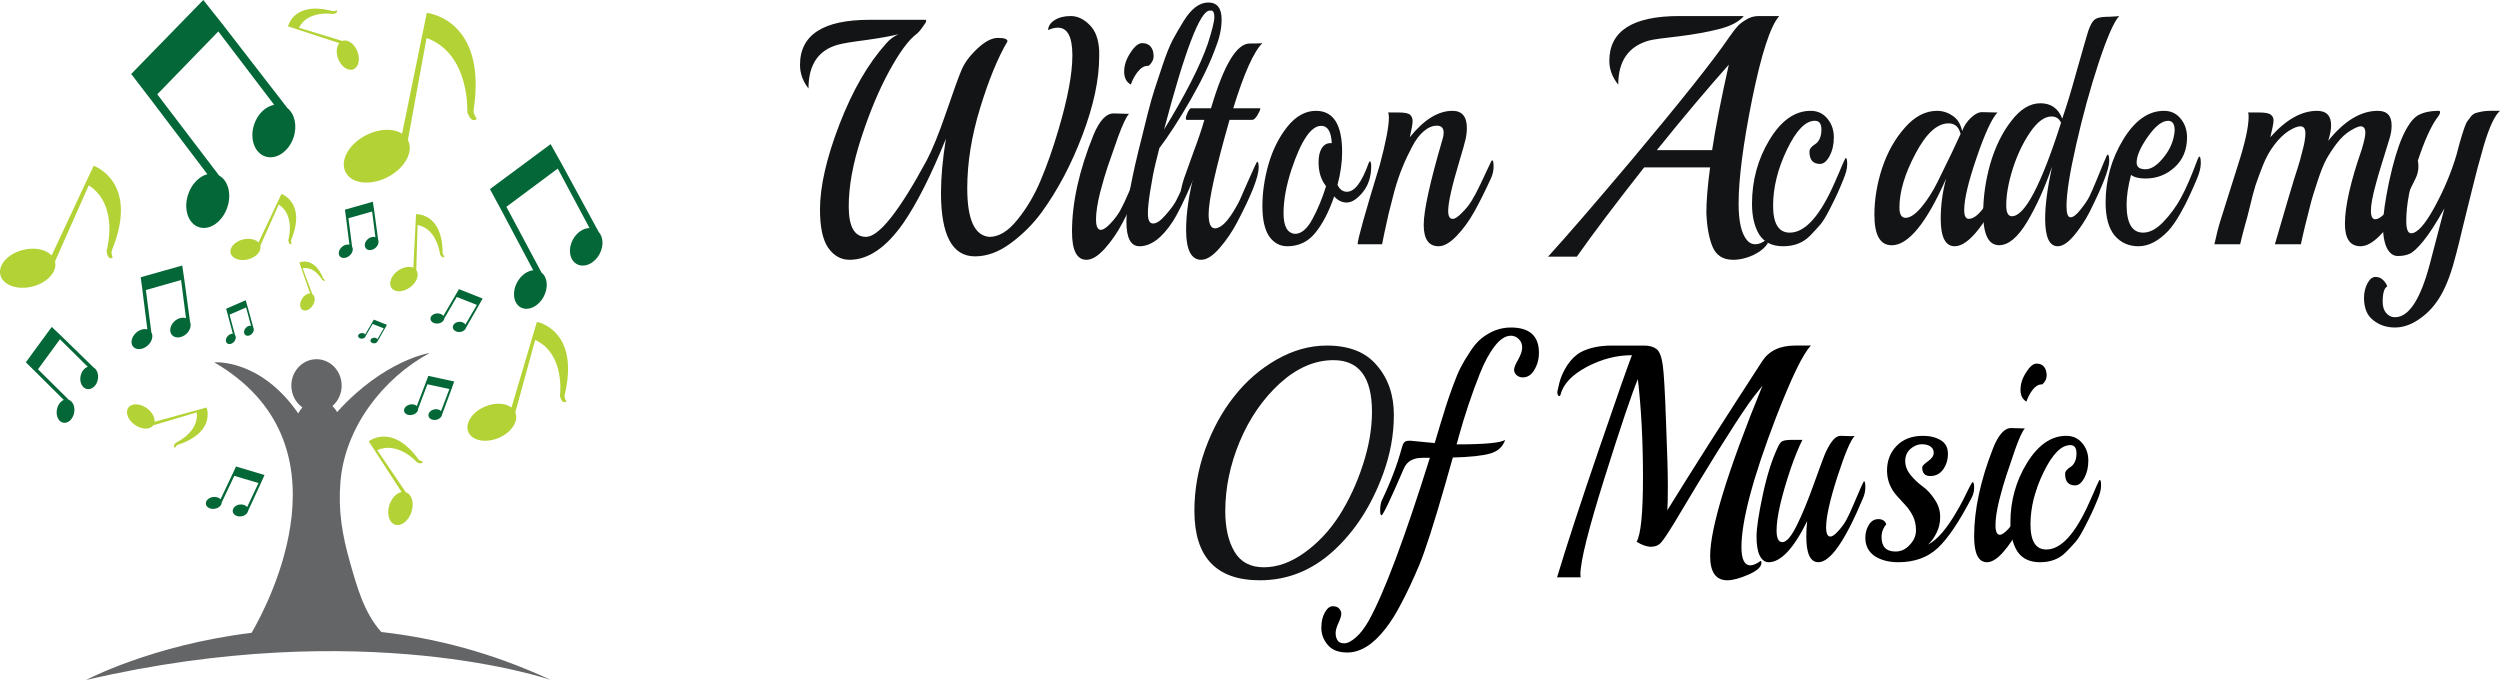 <?xml version="1.0" encoding="UTF-8"?> <svg xmlns="http://www.w3.org/2000/svg" xmlns:xlink="http://www.w3.org/1999/xlink" width="1000px" height="272px" viewBox="0 0 1000 272" version="1.1"><title>Artboard</title><g id="Artboard" stroke="none" stroke-width="1" fill="none" fill-rule="evenodd"><g id="wilton-logo-horizontal" fill-rule="nonzero"><g id="Wilton-Academy-of-Music" transform="translate(320, 1)"><g id="Line-2" transform="translate(157.76, 130)"><path d="M71.031,33.741 C71.031,19.95 65.894,13.063 55.628,13.063 C48.162,13.063 41.028,16.144 34.198,22.319 C27.444,28.494 22.096,36.233 18.158,45.537 C14.287,54.846 12.351,64.15 12.351,73.454 C12.351,80.139 13.584,85.549 16.045,89.693 C18.505,93.838 22.41,95.912 27.763,95.912 C33.181,95.912 38.6,93.965 44.018,90.075 C49.437,86.182 54.077,81.233 57.949,75.229 C61.82,69.138 64.951,62.414 67.347,55.057 C69.803,47.612 71.031,40.505 71.031,33.741 M75.465,58.608 C70.82,71.3 64.173,81.576 55.516,89.443 C46.934,97.226 37.151,101.111 26.174,101.111 C8.718,101.111 0,91.855 0,73.331 C0,64.954 1.439,56.753 4.326,48.71 C7.279,40.593 11.151,33.526 15.937,27.522 C20.722,21.431 26.385,16.526 32.928,12.804 C39.471,9.081 46.156,7.222 52.985,7.222 C61.919,7.222 68.603,9.881 73.037,15.212 C77.541,20.455 79.787,27.052 79.787,35.003 C79.791,42.874 78.357,50.741 75.465,58.608" id="Shape" fill="#131415"></path><path d="M83.807,56.34 C78.407,68.857 75.419,75.115 74.849,75.115 C74.489,75.115 74.307,74.415 74.307,73.014 C74.307,71.527 74.522,70.258 74.954,69.207 C78.484,61.853 81.15,54.853 82.949,48.199 C83.241,47.061 83.558,46.316 83.922,45.965 C84.282,45.529 84.891,45.306 85.754,45.306 L86.618,45.306 L96.123,46.225 C96.555,44.91 97.274,42.509 98.281,39.002 C99.365,35.5 100.185,32.834 100.765,30.992 C101.346,29.15 102.214,26.658 103.36,23.506 C104.511,20.358 105.556,17.861 106.492,16.019 C107.427,14.177 108.65,12.126 110.16,9.847 C111.676,7.487 113.187,5.69 114.697,4.466 C118.371,1.487 122.328,0 126.577,0 C134.068,0 137.813,3.37 137.813,10.115 C137.813,12.653 137.199,14.928 135.972,16.942 C134.826,18.953 133.276,19.963 131.329,19.963 C130.399,19.963 129.564,19.658 128.845,19.044 C128.198,18.43 127.872,17.729 127.872,16.942 C127.872,16.069 128.413,14.709 129.493,12.867 C130.572,10.943 131.114,9.329 131.114,8.014 C131.114,6.609 130.644,5.472 129.708,4.598 C128.845,3.725 127.804,3.288 126.577,3.288 C124.423,3.288 122.26,4.689 120.097,7.491 C117.939,10.288 115.959,13.968 114.16,18.521 C110.99,26.485 108.146,34.977 105.633,43.991 C105.556,44.433 105.489,44.737 105.417,44.91 C105.197,45.611 105.019,46.225 104.875,46.752 C116.251,46.752 122.73,46.138 124.313,44.91 C123.378,47.712 121.364,49.554 118.265,50.427 C115.167,51.3 110.199,51.833 103.365,52.005 L100.238,63.035 C95.768,78.618 92.315,89.343 89.869,95.205 C87.418,100.986 85.083,105.976 82.848,110.174 C80.69,114.377 78.532,117.833 76.364,120.544 C71.467,126.853 66.393,130 61.137,130 C57.612,130 55.018,128.99 53.363,126.98 C51.637,124.97 50.773,122.695 50.773,120.148 C50.773,117.701 51.239,115.646 52.174,113.985 C53.109,112.321 54.154,111.488 55.305,111.488 C56.456,111.488 57.324,111.789 57.9,112.403 C58.475,113.103 58.763,113.808 58.763,114.508 C58.763,115.295 58.404,116.478 57.684,118.052 C56.893,119.712 56.495,121.113 56.495,122.25 C56.495,123.391 56.744,124.356 57.253,125.142 C57.751,125.934 58.648,126.325 59.948,126.325 C61.247,126.325 62.792,125.538 64.595,123.96 C66.322,122.473 68.014,120.28 69.674,117.397 C75.865,106.281 84.037,84.521 94.185,52.133 L91.159,52.133 C87.486,52.133 85.035,53.538 83.807,56.34" id="Shape" fill="#000000"></path><path d="M240.255,7.222 L246.613,7.222 C243.534,10.323 238.888,19.881 232.666,35.907 C223.434,59.983 218.819,77.293 218.819,87.831 C218.819,92.698 220.013,95.131 222.409,95.131 C223.502,95.131 224.836,94.556 226.408,93.406 L226.513,93.406 C226.718,93.406 226.813,93.627 226.813,94.073 C226.813,95.752 225.069,97.348 221.589,98.853 C218.168,100.357 215.367,101.111 213.171,101.111 C208.589,101.111 206.303,97.877 206.303,91.414 C206.303,80.177 213.276,57.463 227.223,23.29 C224.49,26.657 222.641,29.044 221.684,30.461 C215.125,39.937 205.341,55.609 192.356,77.477 C189.618,81.985 187.737,84.823 186.717,85.973 C185.687,87.127 184.321,87.702 182.613,87.702 C180.977,87.702 179.06,87.035 176.869,85.711 C178.577,82.877 179.433,74.289 179.433,59.942 C179.433,45.512 178.75,32.416 177.379,20.636 C174.919,26.565 170.469,39.757 164.042,60.213 C157.62,80.66 154.404,93.494 154.404,98.724 C154.404,99.345 154.441,99.74 154.504,99.92 L145.067,99.92 C148.966,86.989 154.536,69.947 161.792,48.792 C169.039,27.632 173.448,15.06 175.015,11.077 C168.793,11.077 162.708,12.678 156.759,15.856 C150.879,19.044 147.426,22.765 146.406,27.016 C146.333,27.282 146.196,27.411 145.991,27.411 C145.445,27.411 145.171,26.836 145.171,25.686 C145.171,25.511 145.445,24.316 145.991,22.103 C146.538,19.89 147.567,17.59 149.07,15.198 C150.646,12.802 152.455,11.04 154.504,9.886 C157.852,8.115 161.997,7.231 166.921,7.231 L179.939,7.231 C181.993,7.231 183.606,7.673 184.767,8.561 C185.997,9.444 186.853,11.569 187.327,14.932 C187.805,18.211 188.247,25.866 188.657,37.908 C189.14,49.863 189.377,58.267 189.377,63.139 C189.377,68.01 189.308,71.327 189.172,73.098 C198.946,57.251 211.6,37.37 227.123,13.474 C229.86,9.301 234.233,7.222 240.255,7.222" id="Shape" fill="#000000"></path><path d="M258.374,43.333 L262.51,43.457 C263.375,43.457 263.919,43.415 264.148,43.333 C262.537,44.9 260.214,50.38 257.172,59.773 C254.183,69.08 252.687,75.797 252.687,79.915 C252.687,82.39 253.261,83.623 254.409,83.623 C255.155,83.623 256.162,82.925 257.424,81.525 C258.752,80.121 259.87,78.597 260.788,76.953 C261.707,75.223 262.683,73.121 263.72,70.647 C264.81,68.177 265.729,66.032 266.479,64.221 C267.283,62.406 267.742,61.502 267.857,61.502 C268.201,61.502 268.373,62.286 268.373,63.848 C268.373,65.415 268.06,66.897 267.424,68.301 C260.302,85.357 254.355,93.885 249.587,93.885 C246.368,93.885 244.761,90.464 244.761,83.627 C244.761,81.487 244.876,79.427 245.106,77.449 C239.706,88.413 234.562,93.889 229.679,93.889 C228.244,93.889 227.065,93.024 226.147,91.295 C225.286,89.565 224.853,87.009 224.853,83.631 C224.853,80.254 225.688,74.692 227.352,66.948 C229.021,59.126 231.061,52.692 233.472,47.666 C234.046,46.433 234.65,45.692 235.282,45.444 C235.974,45.114 237.237,44.947 239.074,44.947 L243.211,44.947 C241.772,47.751 240.222,51.54 238.558,56.318 C234.765,67.607 232.871,75.887 232.871,81.161 C232.871,84.291 233.644,85.858 235.198,85.858 C236.805,85.858 238.699,83.674 240.881,79.312 C243.062,74.941 245.393,69.303 247.861,62.38 C250.387,55.376 251.852,51.416 252.254,50.513 C254.382,45.722 256.422,43.333 258.374,43.333" id="Shape" fill="#000000"></path><path d="M310.904,68.088 C305.912,77.73 301.39,84.439 297.329,88.218 C293.268,91.997 288.005,93.889 281.55,93.889 C277.821,93.889 274.691,93.079 272.164,91.46 C269.641,89.761 268.373,87.292 268.373,84.054 C268.373,82.203 268.834,80.508 269.774,78.965 C270.705,77.418 271.964,76.648 273.561,76.648 C275.228,76.648 276.292,77.346 276.757,78.732 C275.494,80.199 274.86,81.894 274.86,83.826 C274.86,87.681 276.722,89.609 280.45,89.609 C282.645,89.609 284.542,88.719 286.143,86.948 C287.806,85.176 288.635,83.245 288.635,81.165 C288.635,79.005 288.231,77.113 287.433,75.498 C286.635,73.875 285.673,72.448 284.538,71.214 C283.407,69.984 282.277,68.749 281.146,67.515 C278.415,64.505 277.05,61.075 277.05,57.216 C277.05,53.288 278.318,50.006 280.845,47.381 C283.443,44.684 286.968,43.333 291.428,43.333 C294.225,43.333 296.584,43.914 298.517,45.073 C300.45,46.227 301.412,48.038 301.412,50.507 C301.412,52.895 300.774,54.979 299.515,56.759 C298.251,58.526 296.513,59.416 294.318,59.416 C292.195,59.416 291.122,58.262 291.122,55.949 C291.122,55.404 291.889,54.599 293.423,53.517 C294.957,52.439 295.719,51.32 295.719,50.162 C295.719,49.008 295.289,48.158 294.425,47.617 C293.622,47 292.461,46.692 290.927,46.692 C289.397,46.692 287.899,47.309 286.436,48.543 C285.039,49.782 284.334,51.397 284.334,53.404 C284.334,55.408 285.066,57.304 286.533,59.071 C287.996,60.846 289.592,62.349 291.326,63.584 C293.059,64.822 294.651,66.553 296.114,68.793 C297.581,70.954 298.313,73.262 298.313,75.731 C298.313,78.123 297.812,80.283 296.814,82.211 C295.883,84.138 294.753,85.681 293.418,86.84 C297.147,84.988 301.102,80.359 305.3,72.953 C305.699,72.34 306.4,71.062 307.397,69.138 C309.725,64.277 311.024,61.848 311.29,61.848 C311.689,61.848 311.893,62.582 311.893,64.048 C311.906,65.431 311.574,66.782 310.904,68.088" id="Shape" fill="#000000"></path><path d="M326.679,40.218 L331.267,40.351 L332.192,40.351 C331.21,41.404 329.897,44.265 328.241,48.94 C326.647,53.61 325.452,57.136 324.661,59.517 C323.866,61.898 322.944,65.112 321.904,69.164 C320.926,73.216 320.436,76.517 320.436,79.077 C320.436,81.632 321.019,82.909 322.182,82.909 C322.977,82.909 324.082,82.163 325.489,80.666 C326.957,79.077 328.151,77.447 329.069,75.776 C329.99,74.013 330.998,71.811 332.099,69.169 C333.261,66.527 334.244,64.233 335.043,62.296 C335.899,60.35 336.388,59.384 336.507,59.384 C336.874,59.384 337.057,60.227 337.057,61.898 C337.057,63.487 336.755,65.03 336.14,66.527 C333.872,71.985 331.797,76.568 329.897,80.272 C328.062,83.885 325.945,87.053 323.56,89.791 C321.17,92.52 318.997,93.889 317.039,93.889 C313.606,93.889 311.893,90.45 311.893,83.578 C311.893,72.914 314.434,61.106 319.515,48.157 C321.66,42.86 324.045,40.218 326.679,40.218 M339.161,22.768 L338.794,22.768 C337.571,22.768 336.376,23.519 335.214,25.017 C334.109,26.514 333.314,28.057 332.825,29.646 C331.23,28.767 330.439,27.178 330.439,24.888 C330.439,22.594 331.173,20.305 332.645,18.016 C334.109,15.63 335.52,14.444 336.866,14.444 C338.207,14.444 339.223,14.884 339.895,15.768 C340.568,16.642 340.907,17.791 340.907,19.202 C340.911,20.52 340.332,21.711 339.161,22.768" id="Shape" fill="#000000"></path><path d="M362.127,60.935 C362.484,60.935 362.667,61.72 362.667,63.291 C362.667,64.858 362.163,66.798 361.143,69.107 C360.195,71.42 359.418,73.197 358.823,74.438 C358.288,75.596 357.336,77.493 355.963,80.137 C354.595,82.781 353.405,84.678 352.393,85.837 C351.378,86.992 350.104,88.356 348.55,89.923 C345.932,92.567 342.512,93.889 338.28,93.889 C334.111,93.889 331.073,92.442 329.169,89.554 C327.324,86.58 326.4,82.738 326.4,78.026 C326.4,69.351 328.601,61.42 333.008,54.235 C337.475,46.969 342.715,43.333 348.728,43.333 C351.409,43.333 353.551,44.32 355.162,46.303 C356.768,48.2 357.574,50.514 357.574,53.244 C357.574,55.883 357.038,58.197 355.963,60.179 C354.892,62.167 353.67,63.154 352.302,63.154 C349.624,63.154 348.284,61.63 348.284,58.566 C348.284,57.583 349.026,56.63 350.513,55.72 C351.108,55.394 351.643,54.767 352.119,53.857 C352.595,52.952 352.833,51.754 352.833,50.265 C352.833,48.119 352,47.046 350.334,47.046 C346.761,47.046 343.218,50.638 339.704,57.823 C336.186,65.012 334.432,71.995 334.432,78.764 C334.432,85.459 336.547,88.807 340.775,88.807 C346.669,88.807 352.421,82.481 358.014,69.849 C359.144,67.369 360.073,65.261 360.783,63.523 C361.56,61.802 362.008,60.935 362.127,60.935" id="Shape" fill="#000000"></path></g><g id="Line-1" transform="translate(0, 0)" fill="#131415"><path d="M119.68,19.356 L119.68,21.544 C119.68,30.752 117.453,41.234 112.999,52.999 C108.549,64.755 103.074,75.104 96.577,84.037 C93.071,88.778 88.948,92.88 84.202,96.342 C79.529,99.81 74.788,101.543 69.969,101.543 C60.915,101.543 56.392,93.07 56.392,76.113 C56.392,69.908 57.049,62.714 58.362,54.505 C52.449,69.094 46.789,80.305 41.391,88.148 C34.525,97.995 27.338,102.917 19.815,102.917 C16.387,102.917 13.543,101.32 11.277,98.128 C9.088,94.936 7.994,89.83 7.994,82.815 C7.994,73.607 10.581,62.259 15.765,48.769 C21.021,35.185 27.265,24.391 34.491,16.363 C35.804,14.814 37.447,13.582 39.417,12.668 C36.645,13.398 32.376,14.174 26.609,14.994 C20.841,15.723 17.01,16.363 15.108,16.907 C7.299,19.096 3.394,24.926 3.394,34.413 C1.128,31.496 0,28.351 0,24.978 C0,12.943 9.268,6.923 27.81,6.923 L50.261,6.923 C50.406,6.923 50.479,7.103 50.479,7.468 C50.479,7.742 50.003,8.519 49.055,9.793 C48.179,11.072 47.338,12.029 46.536,12.659 C43.394,15.032 39.781,19.953 35.697,27.427 C31.607,34.901 27.883,43.791 24.527,54.093 C21.167,64.3 19.49,73.465 19.49,81.584 C19.49,89.692 21.79,93.747 26.39,93.747 C31.568,93.747 39.675,83.535 50.698,63.116 C52.959,58.834 55.551,52.45 58.469,43.971 C61.391,35.403 63.434,29.753 64.601,27.02 C65.772,24.192 67.849,21.364 70.844,18.541 C73.908,15.624 76.684,14.165 79.164,14.165 C81.722,14.165 82.996,14.62 82.996,15.534 C79.13,22.094 75.478,30.984 72.05,42.195 C68.617,53.406 66.901,64.12 66.901,74.327 C66.901,86.817 69.857,93.292 75.77,93.747 C79.568,93.747 83.288,91.473 86.94,86.912 C90.664,82.351 93.767,77.112 96.247,71.187 C98.805,65.167 101.173,58.427 103.366,50.953 C107.086,38.463 108.948,28.531 108.948,21.142 C108.948,13.758 107.013,10.068 103.147,10.068 C101.98,10.068 100.662,10.385 99.203,11.025 C99.349,9.386 100.224,8.06 101.834,7.06 C103.512,5.966 105.666,5.417 108.292,5.417 C110.995,5.417 113.509,6.606 115.848,8.974 C118.182,11.243 119.456,14.705 119.68,19.356" id="Shape"></path><path d="M125.432,44.366 L130.592,44.511 L131.629,44.511 C130.523,45.66 129.046,48.782 127.184,53.882 C125.395,58.976 124.051,62.823 123.157,65.42 C122.262,68.017 121.23,71.524 120.061,75.944 C118.955,80.365 118.405,83.966 118.405,86.758 C118.405,89.545 119.061,90.939 120.368,90.939 C121.262,90.939 122.505,90.125 124.088,88.491 C125.739,86.758 127.083,84.98 128.115,83.157 C129.147,81.234 130.285,78.831 131.523,75.949 C132.83,73.067 133.936,70.565 134.83,68.452 C135.794,66.329 136.344,65.275 136.482,65.275 C136.894,65.275 137.101,66.194 137.101,68.017 C137.101,69.75 136.757,71.434 136.069,73.067 C133.519,79.021 131.179,84.021 129.046,88.062 C126.978,92.003 124.602,95.459 121.918,98.446 C119.23,101.423 116.79,102.917 114.584,102.917 C110.726,102.917 108.8,99.165 108.8,91.668 C108.8,80.035 111.658,67.153 117.373,53.028 C119.785,47.248 122.469,44.366 125.432,44.366 M139.477,25.331 L139.064,25.331 C137.688,25.331 136.344,26.15 135.037,27.783 C133.794,29.417 132.899,31.1 132.349,32.833 C130.56,31.874 129.666,30.141 129.666,27.643 C129.666,25.141 130.491,22.643 132.142,20.146 C133.794,17.544 135.381,16.25 136.894,16.25 C138.408,16.25 139.546,16.73 140.302,17.694 C141.059,18.648 141.44,19.901 141.44,21.44 C141.44,22.878 140.784,24.177 139.477,25.331" id="Shape"></path><path d="M164.522,3.247 L163.87,3.247 C160.064,3.247 153.981,19.107 145.622,50.828 C154.168,36.873 160.002,25.43 163.118,16.509 C164.867,11.046 165.74,7.493 165.74,5.85 C165.74,4.12 165.333,3.247 164.522,3.247 M166.488,17.423 C164.244,23.746 160.812,30.942 156.196,39.003 C151.58,46.978 147.433,53.386 143.752,58.241 L142.256,64.221 C141.508,67.256 140.789,70.94 140.104,75.272 C139.418,79.604 139.107,82.68 139.169,84.504 C139.169,87.102 139.855,88.403 141.226,88.403 C142.597,88.403 144.221,87.318 146.091,85.152 C148.023,82.986 149.428,81.117 150.3,79.564 C151.177,77.915 152.174,75.79 153.296,73.191 C154.48,70.593 155.477,68.337 156.292,66.432 C157.164,64.523 157.663,63.572 157.787,63.572 C158.161,63.572 158.348,64.392 158.348,66.04 C158.348,67.603 158.037,69.116 157.413,70.593 C153.981,78.649 151.206,84.328 149.087,87.62 C144.782,94.208 140.353,97.5 135.799,97.5 C132.305,97.5 130.56,94.208 130.56,87.62 C130.56,81.122 132.65,69.769 136.83,53.562 C137.141,52.175 137.856,49.27 138.982,44.848 C140.104,40.43 141.072,37.008 141.882,34.581 C142.692,32.068 143.785,28.771 145.156,24.7 C146.527,20.629 147.836,17.374 149.087,14.951 C150.396,12.528 151.829,10.051 153.387,7.538 C156.445,2.513 159.753,0 163.305,0 C166.862,0 168.64,2.252 168.64,6.759 C168.64,10.227 167.921,13.78 166.488,17.423" id="Shape"></path><path d="M184.96,16.25 C181.496,19.641 177.614,28.325 173.304,42.293 L184.005,42.293 L184.113,42.443 C184.113,42.941 183.722,43.843 182.946,45.139 C182.169,46.337 181.496,46.938 180.932,46.938 L171.821,46.938 C166.24,66.489 163.449,79.062 163.449,84.651 C163.449,88.446 164.296,90.339 165.991,90.339 C168.466,90.339 171.36,87.352 174.682,81.364 C175.459,80.068 176.485,77.875 177.755,74.774 C181.002,67.391 182.701,63.7 182.842,63.7 C183.266,63.7 183.478,64.493 183.478,66.09 C183.407,69.885 180.475,77.268 174.682,88.244 C172.772,91.832 170.48,95.181 167.793,98.271 C165.111,101.366 162.673,102.917 160.48,102.917 C156.456,102.917 154.442,98.919 154.442,90.94 C154.442,84.252 155.572,76.573 157.831,67.894 L157.831,67.744 C156.489,71.238 155.322,73.831 154.334,75.526 C153.416,77.222 152.889,78.072 152.748,78.072 C152.461,78.072 152.32,77.476 152.32,76.273 C152.32,74.971 152.781,72.929 153.699,70.134 C154.687,67.34 155.995,63.7 157.619,59.205 C159.318,54.72 160.692,50.629 161.755,46.938 L154.654,46.938 C154.442,46.938 154.334,46.741 154.334,46.342 C154.334,45.839 154.584,45.046 155.078,43.946 C155.642,42.847 156.066,42.298 156.348,42.298 L164.405,42.298 C169.487,25.038 174.645,16.406 179.873,16.406 C182.913,16.4 184.607,16.354 184.96,16.25" id="Shape"></path><path d="M212.71,56.25 C212.475,51.638 211.063,49.337 208.484,49.337 C204.427,49.337 200.464,55.169 196.591,66.825 C194.471,73.267 193.418,79.095 193.418,84.312 C193.418,89.534 194.944,92.278 198,92.536 C200.523,92.536 202.843,90.578 204.959,86.663 C207.127,82.653 208.95,78.263 210.421,73.48 C208.422,70.952 207.42,67.774 207.424,63.949 C207.42,61.603 207.835,59.731 208.66,58.339 C209.537,56.946 210.711,56.25 212.182,56.25 L212.71,56.25 M227.424,64.343 C227.596,63.823 227.772,63.56 227.952,63.56 C228.3,63.56 228.476,64.216 228.48,65.518 C228.476,69.7 227.334,73.177 225.045,75.962 C222.811,78.661 220.695,80.008 218.703,80.008 C216.759,80.008 215.088,79.185 213.68,77.531 C211.563,83.706 209.036,88.58 206.106,92.147 C203.222,95.714 199.494,97.5 194.917,97.5 C191.975,97.5 189.573,96.193 187.691,93.585 C185.872,90.886 184.96,86.844 184.96,81.446 C184.96,75.962 185.782,70.351 187.429,64.609 C189.13,58.777 191.658,53.777 195.003,49.6 C198.406,45.422 202.194,43.333 206.368,43.333 C213.355,43.333 216.849,48.817 216.853,59.781 C216.849,63.954 216.231,68.348 215.002,72.96 C215.879,74.791 217.142,75.704 218.789,75.704 C221.841,75.704 224.72,71.911 227.424,64.343" id="Shape"></path><path d="M276.432,70.223 C273.944,75.664 271.654,80.233 269.569,83.925 C267.548,87.527 265.231,90.685 262.604,93.415 C259.982,96.14 257.593,97.5 255.437,97.5 C251.47,97.5 249.485,94.643 249.485,88.932 C249.485,83.222 252.008,71.761 257.055,54.539 C257.324,53.749 257.459,52.919 257.459,52.038 C257.459,50.194 256.549,49.272 254.733,49.272 C252.981,49.272 251.233,50.016 249.485,51.513 C247.799,52.919 246.253,54.982 244.841,57.702 C243.429,60.341 242.147,63.061 241.005,65.873 C239.862,68.598 238.786,71.761 237.777,75.362 C236.832,78.964 236.061,81.994 235.456,84.45 C234.918,86.824 234.344,89.416 233.739,92.223 C233.201,94.953 232.896,96.446 232.829,96.706 L223.04,96.706 C223.04,94.862 225.998,84.272 231.924,64.946 C234.344,55.899 235.554,49.573 235.554,45.972 C235.554,45.1 235.456,44.433 235.254,43.995 L239.49,43.995 C241.847,43.995 243.362,44.296 244.034,44.917 C244.707,45.533 245.043,46.364 245.043,47.423 C245.043,48.473 244.671,50.627 243.931,53.877 C249.583,46.848 255.271,43.333 260.99,43.333 C264.823,43.333 266.741,45.616 266.741,50.185 C266.741,51.677 266.575,53.17 266.239,54.662 C265.903,56.16 265.06,59.14 263.716,63.622 C260.753,73.463 259.274,80.055 259.274,83.391 C259.274,85.5 259.879,86.554 261.089,86.554 C261.963,86.554 263.178,85.76 264.724,84.176 C266.338,82.597 267.651,80.972 268.659,79.301 C269.735,77.544 270.883,75.394 272.093,72.843 C273.37,70.214 274.446,67.931 275.32,65.991 C276.194,64.061 276.7,63.093 276.835,63.093 C277.238,63.093 277.44,63.933 277.44,65.599 C277.44,67.192 277.104,68.73 276.432,70.223" id="Shape"></path><path d="M371.524,24.863 C362.773,34.699 353.173,46.096 342.734,59.061 L364.844,59.061 C366.225,49.961 368.455,38.558 371.524,24.863 M383.384,5.417 L391.68,5.417 C388.146,9.467 384.54,20.54 380.853,38.649 C377.242,56.672 375.442,70.601 375.442,80.437 C375.442,87.425 376.516,92.25 378.664,94.915 C379.584,96.11 380.74,96.707 382.121,96.707 C383.502,96.707 384.96,96.11 386.494,94.915 L387.189,96.157 C386.11,97.997 384.192,99.606 381.431,100.982 C378.664,102.277 375.938,102.917 373.253,102.917 C369.258,102.917 366.532,101.216 365.074,97.81 C363.617,94.409 362.773,89.862 362.543,84.163 C362.543,79.477 363.039,73.41 364.036,65.958 L337.666,65.958 C326.225,80.485 317.244,92.389 310.718,101.679 L299.2,101.679 C306.417,93.774 317.627,80.809 332.828,62.786 C352.406,39.433 365.269,23.258 371.411,14.249 C372.946,12.037 374.096,10.523 374.864,9.697 C375.631,8.775 376.782,7.853 378.321,6.94 C379.932,5.923 381.62,5.417 383.384,5.417 M351.715,5.417 L377.513,5.417 C375.595,7.714 372.255,9.467 367.494,10.662 C362.732,11.856 357.357,12.816 351.368,13.552 C345.379,14.196 341.466,14.746 339.625,15.209 C331.406,17.507 327.299,23.392 327.299,32.86 C324.921,29.917 323.729,26.745 323.729,23.344 C323.729,11.392 333.058,5.417 351.715,5.417" id="Shape"></path><path d="M418.318,62.192 C418.693,62.192 418.88,63.034 418.88,64.717 C418.88,66.395 418.351,68.474 417.285,70.948 C416.285,73.426 415.473,75.33 414.848,76.659 C414.286,77.901 413.286,79.933 411.845,82.766 C410.408,85.599 409.158,87.631 408.096,88.873 C407.029,90.11 405.688,91.572 404.06,93.251 C401.31,96.084 397.716,97.5 393.275,97.5 C388.898,97.5 385.707,95.95 383.707,92.855 C381.766,89.669 380.8,85.553 380.8,80.504 C380.8,71.21 383.112,62.712 387.74,55.014 C392.43,47.228 397.932,43.333 404.247,43.333 C407.063,43.333 409.312,44.391 411.003,46.516 C412.69,48.548 413.536,51.027 413.536,53.951 C413.536,56.78 412.973,59.258 411.845,61.383 C410.72,63.512 409.437,64.57 408,64.57 C405.188,64.57 403.78,62.937 403.78,59.654 C403.78,58.601 404.559,57.58 406.126,56.605 C406.75,56.255 407.313,55.584 407.813,54.609 C408.312,53.639 408.562,52.356 408.562,50.76 C408.562,48.461 407.688,47.311 405.938,47.311 C402.185,47.311 398.465,51.16 394.775,58.858 C391.084,66.561 389.239,74.043 389.239,81.295 C389.239,88.468 391.459,92.055 395.9,92.055 C402.089,92.055 408.125,85.277 414.002,71.743 C415.189,69.085 416.16,66.827 416.91,64.965 C417.722,63.121 418.193,62.192 418.318,62.192" id="Shape"></path><path d="M464.237,52.569 C463.55,49.759 461.932,48.345 459.387,48.345 C454.844,48.345 450.439,52.395 446.171,60.501 C441.908,68.515 439.772,75.696 439.772,82.035 C439.772,84.767 440.597,86.131 442.252,86.131 C444.04,86.131 446.139,84.722 448.546,81.902 C450.957,78.996 453.125,75.604 455.051,71.728 C459.319,63.101 462.381,56.716 464.237,52.569 M472.805,43.855 L477.967,43.983 L478.998,43.983 C476.729,46.368 473.942,52.395 470.637,62.085 C467.336,71.691 465.681,78.689 465.681,83.092 C465.681,85.385 466.3,86.529 467.542,86.529 C471.531,86.529 476.624,78.996 482.817,63.934 C483.092,63.316 483.335,63.009 483.541,63.009 C483.954,63.009 484.16,63.851 484.16,65.522 C484.16,67.11 483.816,68.652 483.129,70.149 C474.662,88.378 467.575,97.5 461.863,97.5 C458.145,97.5 456.288,93.843 456.288,86.534 C456.288,81.078 457.013,75.705 458.457,70.419 C450.613,88.214 443.352,97.106 436.677,97.106 C432.066,97.106 429.76,93.056 429.76,84.95 C429.76,78.785 430.791,72.533 432.859,66.19 C434.991,59.842 438.016,54.469 441.94,50.07 C445.864,45.581 450.164,43.333 454.844,43.333 C457.045,43.333 459.112,43.992 461.038,45.315 C462.963,46.551 464.237,48.574 464.856,51.393 C465.613,49.37 466.782,47.604 468.368,46.107 C469.949,44.606 471.43,43.855 472.805,43.855" id="Shape"></path><path d="M504.424,48.107 C503.665,46.435 502.4,45.589 500.625,45.589 C497.78,45.589 494.9,47.73 491.987,52.007 C489.141,56.192 486.83,61.077 485.055,66.659 C483.348,72.144 482.492,76.981 482.492,81.166 C482.492,84.056 483.255,85.496 484.773,85.496 C489.896,85.496 496.443,73.033 504.424,48.107 M527.68,5.417 C525.589,7.649 522.836,13.927 519.421,24.244 C516.061,34.475 513.088,45.314 510.495,56.757 C507.898,68.104 506.604,76.334 506.604,81.451 C506.604,84.423 507.139,85.916 508.219,85.916 C509.289,85.916 510.618,84.892 512.207,82.848 C513.851,80.794 515.019,79.079 515.719,77.682 C516.41,76.29 517.33,74.198 518.472,71.404 C519.674,68.519 520.681,66.06 521.508,64.011 C522.393,61.87 522.899,60.802 523.03,60.802 C523.472,60.802 523.692,61.686 523.692,63.455 C523.628,66.707 521.002,73.497 515.812,83.824 C514.104,87.168 512.047,90.285 509.644,93.175 C507.236,96.055 505.052,97.5 503.092,97.5 C499.736,97.5 498.058,93.827 498.058,86.482 C498.058,81.089 498.973,74.154 500.811,65.692 C497.902,74.154 494.575,81.5 490.844,87.738 C487.109,93.967 483.377,97.084 479.642,97.084 C475.401,97.084 473.28,92.808 473.28,84.249 C473.28,77.74 474.229,71.134 476.13,64.441 C478.091,57.743 480.877,52.07 484.482,47.426 C488.091,42.68 491.983,40.303 496.161,40.303 C500.402,40.303 503.311,42.351 504.896,46.445 C506.667,41.322 508.472,35.422 510.306,28.724 C512.207,22.021 513.438,17.701 514.007,15.744 C514.64,13.7 515.082,12.216 515.34,11.278 C515.656,10.351 516.031,9.466 516.478,8.63 C517.169,7.326 517.991,6.538 518.944,6.258 C519.96,5.885 521.541,5.702 523.692,5.702 C525.905,5.605 527.233,5.508 527.68,5.417" id="Shape"></path><path d="M549.865,51.169 C549.865,48.598 548.995,47.32 547.254,47.32 C544.82,47.32 542.117,49.444 539.129,53.693 C536.144,57.942 534.651,61.39 534.651,64.048 C534.651,65.818 535.833,66.701 538.196,66.701 C540.563,66.701 543.021,65.064 545.571,61.79 C548.186,58.517 549.616,54.976 549.865,51.169 M559.76,61.653 C560.133,61.653 560.32,62.535 560.32,64.306 C560.32,65.989 559.823,68.03 558.832,70.412 C557.837,72.808 556.838,75.061 555.839,77.19 C554.906,79.314 553.629,81.788 552.013,84.616 C550.396,87.448 548.812,89.706 547.258,91.394 C543.336,95.463 539.386,97.5 535.402,97.5 C531.48,97.5 528.305,96.079 525.88,93.247 C523.45,90.327 522.24,85.899 522.24,79.972 C522.24,70.945 524.574,62.581 529.242,54.884 C533.909,47.182 539.352,43.333 545.575,43.333 C548.377,43.333 550.616,44.391 552.299,46.515 C553.973,48.552 554.815,51.026 554.815,53.951 C554.815,58.903 553.169,62.885 549.869,65.901 C546.57,68.904 542.681,70.407 538.2,70.407 C535.588,70.407 533.657,69.925 532.413,68.954 C531.231,73.461 530.639,77.447 530.639,80.901 C530.639,88.336 532.848,92.051 537.267,92.051 C539.883,92.051 542.557,90.635 545.297,87.802 C548.095,84.883 550.462,81.655 552.39,78.114 C554.38,74.486 556.622,69.309 559.11,62.581 C559.354,61.965 559.574,61.653 559.76,61.653" id="Shape"></path><path d="M646.304,70.218 C643.689,75.66 641.281,80.23 639.089,83.923 C636.964,87.525 634.523,90.684 631.766,93.414 C629.009,96.14 626.497,97.5 624.23,97.5 C620.055,97.5 617.972,94.514 617.972,88.538 C617.972,81.595 620.201,71.706 624.654,58.883 C625.644,55.632 626.139,53.391 626.139,52.163 C626.139,50.4 625.498,49.524 624.23,49.524 C623.453,49.524 622.109,50.099 620.201,51.24 C618.287,52.382 616.45,54.094 614.682,56.381 C612.981,58.663 611.605,60.773 610.54,62.704 C609.475,64.639 608.315,67.543 607.038,71.405 C605.766,75.272 604.918,77.988 604.493,79.577 C602.443,87.479 601.063,93.19 600.356,96.71 L589.955,96.71 C593.635,84.055 596.143,75.532 597.49,71.136 C598.909,66.744 599.753,64.018 600.035,62.968 L600.992,59.275 C601.77,56.463 602.156,54.135 602.156,52.29 C602.156,50.451 601.487,49.524 600.144,49.524 C599.008,49.524 597.453,50.14 595.473,51.373 C593.565,52.601 591.689,54.399 589.846,56.773 C588.009,59.147 586.453,61.914 585.186,65.078 C583.979,68.155 582.99,70.834 582.212,73.117 C581.505,75.4 580.756,78.212 579.978,81.554 C579.201,84.804 578.498,87.484 577.857,89.593 C577.297,91.611 576.689,93.989 576.052,96.715 L565.76,96.715 C566.538,93.017 567.386,89.73 568.305,86.826 L575.204,64.95 C578.032,56.166 579.45,49.752 579.45,45.707 C579.45,44.831 579.375,44.26 579.234,43.995 L583.687,43.995 C586.095,43.995 587.65,44.297 588.357,44.917 C589.064,45.442 589.418,46.187 589.418,47.154 C589.418,48.122 588.993,50.359 588.145,53.879 C594.371,46.849 600.596,43.333 606.822,43.333 C610.573,43.333 612.448,45.264 612.448,49.136 C612.448,50.807 612.057,52.866 611.28,55.326 C617.713,47.328 624.334,43.333 631.125,43.333 C634.801,43.333 636.643,45.264 636.643,49.136 C636.643,50.893 636.394,52.56 635.899,54.144 C635.409,55.723 634.768,57.791 633.99,60.339 C633.213,62.8 632.576,64.858 632.086,66.529 C631.591,68.113 631.016,70.086 630.385,72.46 C629.042,77.294 628.368,80.896 628.368,83.266 C628.368,85.548 628.938,86.694 630.064,86.694 C631.266,86.694 632.751,85.726 634.518,83.791 C636.29,81.859 637.6,80.189 638.448,78.782 C639.367,77.376 640.465,75.4 641.738,72.848 C643.081,70.218 644.207,67.935 645.131,65.995 C646.05,64.064 646.582,63.096 646.724,63.096 C647.148,63.096 647.36,63.936 647.36,65.603 C647.365,67.187 647.011,68.725 646.304,70.218" id="Shape"></path><path d="M675.797,43.333 L680,43.333 C677.88,45.192 675.733,49.789 673.55,57.118 C671.767,63.279 670.265,68.897 669.042,73.981 C667.809,78.964 667.054,81.996 666.786,83.073 C666.508,84.145 665.867,86.786 664.839,90.992 C663.883,95.101 663.096,98.275 662.482,100.52 C660.772,107.367 658.793,112.787 656.541,116.799 C654.285,120.807 651.488,123.981 648.135,126.328 C644.792,128.771 641.407,130 637.996,130 C634.579,130 631.677,129.02 629.289,127.064 C626.828,125.21 625.6,122.229 625.6,118.12 C625.6,115.966 626.073,114.011 627.028,112.258 C627.92,110.592 628.975,109.764 630.203,109.764 C631.368,109.764 632.355,110.156 633.174,110.938 C633.997,111.715 634.575,112.599 634.916,113.574 C633.683,114.163 633.074,116.22 633.074,119.735 C633.074,121.594 633.52,123.057 634.407,124.134 C635.362,125.307 636.558,125.891 637.991,125.891 C643.523,125.891 648.167,118.805 651.92,104.629 L657.761,82.342 C654.549,88.112 651.756,92.454 649.359,95.39 C647.039,98.23 645.197,99.941 643.827,100.52 C642.531,101.109 640.962,101.404 639.119,101.404 C637.341,101.404 635.908,100.378 634.816,98.326 C633.724,96.177 633.178,93.094 633.178,89.087 C633.247,84.983 634.065,79.172 635.639,71.64 C637.272,64.112 639.051,58.149 640.966,53.751 C642.945,49.357 644.96,46.518 647.007,45.243 C649.127,43.973 651.993,43.338 655.613,43.338 C655.886,43.338 656.023,43.537 656.023,43.928 C656.023,44.319 655.818,44.806 655.409,45.39 C652.607,48.91 649.741,55.214 646.798,64.305 C643.932,73.397 642.504,81.077 642.504,87.33 C642.504,90.651 643.15,92.312 644.446,92.312 C646.907,92.312 650.046,88.797 653.871,81.758 C657.697,74.718 660.626,67.678 662.682,60.643 C662.96,59.663 663.333,58.246 663.806,56.387 C664.352,54.533 664.729,53.263 664.934,52.578 C665.139,51.892 665.448,50.962 665.858,49.789 C666.335,48.519 666.745,47.686 667.086,47.3 C667.427,46.808 667.877,46.223 668.419,45.538 C669.037,44.847 669.651,44.41 670.261,44.212 C672.244,43.633 674.091,43.333 675.797,43.333" id="Shape"></path></g></g><g id="Graphic"><path d="M61.817,168.725 C62.018,166.956 60.84,164.764 58.706,163.252 C55.953,161.304 52.655,161.22 51.329,163.068 C50.01,164.915 51.168,167.987 53.917,169.935 C56.669,171.881 59.97,171.965 61.292,170.119 L61.294,170.119 L78.704,164.945 C79.694,172.934 70.323,177.1 70.323,177.1 C68.738,178.772 70.06,179.087 70.06,179.087 C70.58,178.024 71.182,177.9 71.182,177.9 C86.522,172.813 82.634,163.002 82.634,163.002 L61.817,168.725 L61.817,168.725 Z M167.395,183.75 C156.78,169.092 147.499,176.521 147.499,176.521 L160.634,196.797 C158.659,197.177 156.689,199.163 155.772,201.945 C154.592,205.53 155.607,209.076 158.043,209.867 C160.476,210.66 163.403,208.399 164.582,204.816 C165.761,201.228 164.747,197.683 162.316,196.892 L162.311,196.892 L150.908,180.06 C159.192,176.334 166.817,184.93 166.817,184.93 C169.152,186.062 169.047,184.546 169.047,184.546 C167.732,184.347 167.395,183.75 167.395,183.75 L167.395,183.75 Z M37.468,66.317 L20.66,102.165 C18.407,99.774 13.912,98.795 9.229,99.963 C3.196,101.469 -0.863,105.972 0.157,110.021 C1.182,114.07 6.901,116.13 12.932,114.622 C18.966,113.114 23.027,108.613 22.004,104.565 L22.002,104.562 L35.51,74.119 C47.959,82.284 42.628,100.32 42.628,100.32 C43.091,104.529 45.114,103.061 45.114,103.061 C44.24,101.069 44.779,100.084 44.779,100.084 C55.945,72.619 37.468,66.317 37.468,66.317 L37.468,66.317 Z M166.416,85.659 L165.338,107.107 C163.713,106.364 161.25,106.781 159.133,108.323 C156.407,110.309 155.292,113.399 156.641,115.225 C157.989,117.053 161.288,116.926 164.01,114.94 C166.738,112.959 167.855,109.868 166.506,108.038 L166.504,108.038 L167.042,89.98 C174.976,91.556 176.007,101.713 176.007,101.713 C177.103,103.735 177.821,102.586 177.821,102.586 C176.97,101.763 177.04,101.154 177.04,101.154 C177.005,85.072 166.416,85.659 166.416,85.659 L166.416,85.659 Z M129.303,111.358 C125.583,102.266 119.725,105.013 119.725,105.013 L124.058,117.388 C122.968,117.336 121.673,118.137 120.833,119.489 C119.749,121.233 119.827,123.235 121.014,123.961 C122.195,124.686 124.031,123.863 125.115,122.122 C126.2,120.379 126.119,118.377 124.935,117.649 L121.073,107.317 C125.926,106.401 128.851,111.909 128.851,111.909 C129.938,112.801 130.077,111.989 130.077,111.989 C129.403,111.714 129.303,111.358 129.303,111.358 L129.303,111.358 Z M112.588,77.573 L103.396,97.005 C102.175,95.702 99.737,95.162 97.193,95.787 C93.915,96.594 91.7,99.031 92.249,101.23 C92.798,103.428 95.896,104.561 99.176,103.752 C102.455,102.947 104.67,100.508 104.121,98.309 L104.121,98.308 L111.511,81.803 C118.25,86.262 115.325,96.045 115.325,96.045 C115.569,98.33 116.67,97.537 116.67,97.537 C116.197,96.455 116.492,95.917 116.492,95.917 C122.607,81.031 112.588,77.573 112.588,77.573 L112.588,77.573 Z M190.738,47.499 C189.095,45.336 189.458,43.985 189.458,43.985 C194.969,7.46 170.719,5.158 170.719,5.158 L160.831,53.485 C157.397,51.238 151.659,51.349 146.323,54.121 C139.449,57.692 135.842,64.325 138.267,68.939 C140.69,73.55 148.228,74.395 155.098,70.825 C161.97,67.252 165.579,60.616 163.158,56.006 L163.154,56.002 L170.629,15.186 C188.104,21.485 186.918,44.898 186.918,44.898 C188.713,49.865 190.738,47.499 190.738,47.499 L190.738,47.499 Z M225.866,157.94 C232.13,131.905 214.761,128.744 214.761,128.744 L204.596,163.032 C202.257,161.196 198.11,160.923 194.081,162.592 C188.896,164.745 185.875,169.315 187.337,172.794 C188.801,176.277 194.191,177.351 199.375,175.199 C204.561,173.044 207.583,168.476 206.119,164.995 L206.117,164.994 L214.067,135.98 C226.298,141.611 223.976,158.445 223.976,158.445 C224.961,162.139 226.567,160.56 226.567,160.56 C225.521,158.894 225.866,157.94 225.866,157.94 L225.866,157.94 Z M141.305,27.737 C143.434,26.93 144.183,23.729 142.98,20.594 C141.774,17.458 139.07,15.569 136.943,16.379 L136.941,16.381 L119.566,11.096 C123.191,3.901 133.313,5.594 133.313,5.594 C135.563,5.075 134.639,4.085 134.639,4.085 C133.612,4.68 133.044,4.457 133.044,4.457 C117.437,0.238 115.209,10.549 115.209,10.549 L135.729,17.251 C134.577,18.612 134.333,21.085 135.269,23.52 C136.472,26.659 139.175,28.545 141.305,27.737 L141.305,27.737 Z" id="Shape" fill="#B2D235"></path><path d="M92.789,190.064 L88.214,199.701 C87.579,198.992 86.41,198.617 85.152,198.81 C83.404,199.076 82.146,200.345 82.349,201.643 C82.547,202.938 84.124,203.769 85.874,203.505 C87.487,203.258 88.679,202.16 88.698,200.973 L93.714,190.339 L103.386,193.22 L98.858,202.821 C98.261,202.051 97.081,201.624 95.813,201.817 C94.12,202.078 92.908,203.343 93.108,204.644 C93.305,205.949 94.843,206.793 96.536,206.536 C97.962,206.316 99.043,205.385 99.235,204.321 L99.243,204.324 L104.256,193.477 L104.259,193.48 L105.805,190.013 L94.401,186.597 L92.789,190.064 L92.789,190.064 Z M170.131,153.523 L166.732,162.402 C166.118,161.812 165.052,161.559 163.95,161.815 C162.415,162.173 161.385,163.388 161.652,164.527 C161.919,165.663 163.381,166.296 164.914,165.938 C166.332,165.608 167.315,164.554 167.253,163.5 L170.974,153.705 L179.765,155.6 L176.406,164.443 C175.822,163.798 174.741,163.5 173.628,163.76 C172.142,164.108 171.151,165.318 171.419,166.459 C171.688,167.604 173.109,168.25 174.597,167.903 C175.848,167.612 176.745,166.71 176.841,165.752 L176.846,165.753 L180.554,155.769 L180.555,155.769 L181.693,152.588 L171.327,150.334 L170.131,153.523 L170.131,153.523 Z M37.389,146.948 L37.395,146.941 L24.763,134.629 L24.768,134.626 L20.705,130.77 L10.329,144.926 L14.361,148.877 L25.522,159.981 C24.22,160.511 23.119,161.95 22.769,163.793 C22.28,166.356 23.423,168.725 25.327,169.087 C27.231,169.449 29.171,167.666 29.66,165.104 C30.107,162.744 29.172,160.546 27.531,159.932 L15.199,147.724 L23.978,135.707 L35.115,146.733 C33.743,147.181 32.568,148.608 32.215,150.469 C31.741,152.951 32.908,155.258 34.818,155.621 C36.732,155.986 38.667,154.271 39.141,151.787 C39.541,149.7 38.778,147.735 37.389,146.948 L37.389,146.948 Z M114.897,43.188 L114.916,43.174 L89.511,10.329 L89.519,10.322 L81.316,0 L52.473,29.6 L60.571,40.131 L82.948,69.686 C79.747,70.493 76.706,73.486 75.282,77.668 C73.299,83.483 75.193,89.384 79.509,90.851 C83.825,92.319 88.933,88.799 90.912,82.984 C92.739,77.63 91.272,72.205 87.656,70.235 L62.911,37.723 L87.325,12.58 L109.672,41.937 C106.326,42.533 103.119,45.478 101.68,49.699 C99.764,55.332 101.725,61.096 106.061,62.572 C110.402,64.047 115.478,60.676 117.395,55.045 C119.013,50.31 117.878,45.481 114.897,43.188 L114.897,43.188 Z M239.427,92.721 L239.443,92.712 L224.95,66.059 L224.956,66.056 L220.243,57.653 L195.98,75.647 L200.598,84.188 L213.289,108.113 C210.885,108.325 208.341,110.13 206.829,112.981 C204.721,116.943 205.398,121.419 208.34,122.983 C211.284,124.546 215.379,122.598 217.484,118.635 C219.424,114.986 219.003,110.899 216.624,109.058 L202.562,82.723 L223.107,67.431 L235.805,91.209 C233.325,91.248 230.669,93.003 229.134,95.876 C227.095,99.718 227.836,104.104 230.794,105.675 C233.751,107.244 237.807,105.403 239.85,101.564 C241.564,98.336 241.312,94.719 239.427,92.721 L239.427,92.721 Z M181.944,118.481 L177.332,126.358 C176.843,125.707 175.875,125.297 174.791,125.37 C173.28,125.468 172.114,126.454 172.187,127.574 C172.258,128.696 173.544,129.524 175.055,129.422 C176.449,129.332 177.545,128.486 177.654,127.478 L182.714,118.785 L190.742,121.956 L186.17,129.807 C185.72,129.104 184.746,128.652 183.649,128.725 C182.185,128.824 181.059,129.811 181.132,130.936 C181.205,132.061 182.451,132.897 183.916,132.8 C185.147,132.72 186.14,132.006 186.382,131.114 L186.388,131.115 L191.466,122.239 L193.042,119.402 L183.58,115.646 L181.944,118.481 L181.944,118.481 Z M148.631,129.416 L146.078,133.769 C145.814,133.409 145.277,133.183 144.674,133.223 C143.84,133.278 143.196,133.824 143.237,134.441 C143.277,135.063 143.989,135.52 144.824,135.465 C145.592,135.414 146.2,134.944 146.259,134.387 L149.059,129.582 L153.498,131.335 L150.971,135.674 C150.72,135.288 150.183,135.038 149.577,135.079 C148.768,135.129 148.145,135.677 148.186,136.302 C148.224,136.92 148.918,137.382 149.727,137.33 C150.405,137.286 150.955,136.89 151.088,136.398 L151.089,136.4 L153.894,131.493 L153.896,131.493 L154.768,129.925 L149.536,127.848 L148.631,129.416 L148.631,129.416 Z M90.833,137.299 C91.543,137.917 92.792,137.64 93.625,136.686 C94.394,135.807 94.535,134.658 94.001,134 L91.817,125.865 L98.44,122.968 L100.412,130.316 C99.728,130.169 98.885,130.482 98.283,131.174 C97.474,132.099 97.4,133.351 98.112,133.973 C98.825,134.591 100.057,134.343 100.863,133.419 C101.543,132.642 101.701,131.633 101.313,130.96 L101.319,130.96 L99.036,122.71 L99.037,122.709 L98.277,120.098 L90.459,123.502 L91.18,126.144 L93.147,133.528 C92.468,133.432 91.657,133.769 91.057,134.455 C90.223,135.409 90.124,136.68 90.833,137.299 L90.833,137.299 Z M139.376,87.302 L148.842,84.603 L150.163,94.873 C149.265,94.549 148.072,94.818 147.132,95.642 C145.874,96.745 145.541,98.422 146.39,99.389 C147.239,100.357 148.947,100.243 150.206,99.142 C151.262,98.216 151.663,96.881 151.26,95.908 L151.267,95.908 L149.689,84.359 L149.694,84.359 L149.145,80.699 L137.976,83.867 L138.468,87.563 L139.77,97.884 C138.879,97.634 137.718,97.931 136.783,98.753 C135.488,99.892 135.119,101.591 135.963,102.553 C136.807,103.515 138.546,103.373 139.841,102.235 C141.034,101.188 141.441,99.662 140.839,98.677 L139.376,87.302 L139.376,87.302 Z M76.039,128.818 L73.695,111.644 L73.698,111.643 L72.886,106.203 L56.279,110.907 L57.009,116.409 L58.942,131.758 C57.617,131.383 55.889,131.832 54.503,133.052 C52.576,134.743 52.026,137.273 53.282,138.7 C54.54,140.132 57.121,139.92 59.05,138.23 C60.827,136.67 61.431,134.402 60.533,132.936 L58.356,116.021 L72.433,112.008 L74.395,127.28 C73.062,126.801 71.288,127.199 69.885,128.425 C68.016,130.066 67.526,132.557 68.787,133.995 C70.051,135.433 72.588,135.267 74.46,133.631 C76.03,132.253 76.628,130.27 76.028,128.819 L76.039,128.818 L76.039,128.818 L76.039,128.818 Z" id="Shape" fill="#046737"></path><path d="M152.527,252.801 C145.622,245.154 142.793,234.697 140.013,224.974 C136.9,214.093 135.227,204.29 136.174,192.756 C137.955,171.067 153.05,151.403 171.9,141.165 C171.9,141.165 153.606,143.994 134.853,164.817 C134.334,163.905 133.696,163.09 132.962,162.406 C135.223,160.471 136.666,157.529 136.666,154.232 C136.666,148.407 132.161,143.684 126.6,143.684 C121.039,143.684 116.533,148.407 116.533,154.232 C116.533,157.863 118.286,161.066 120.951,162.964 C120.308,163.67 119.755,164.481 119.312,165.378 C104.073,143.304 85.704,144.943 85.704,144.943 C140.886,177.07 108.135,240.211 100.646,253.121 C60.62,258.041 34.429,272 34.429,272 C145.788,246.023 220.343,272 220.343,272 C196.7,260.957 173.762,255.189 152.527,252.801" id="Shape" fill="#646567"></path></g></g></g></svg> 